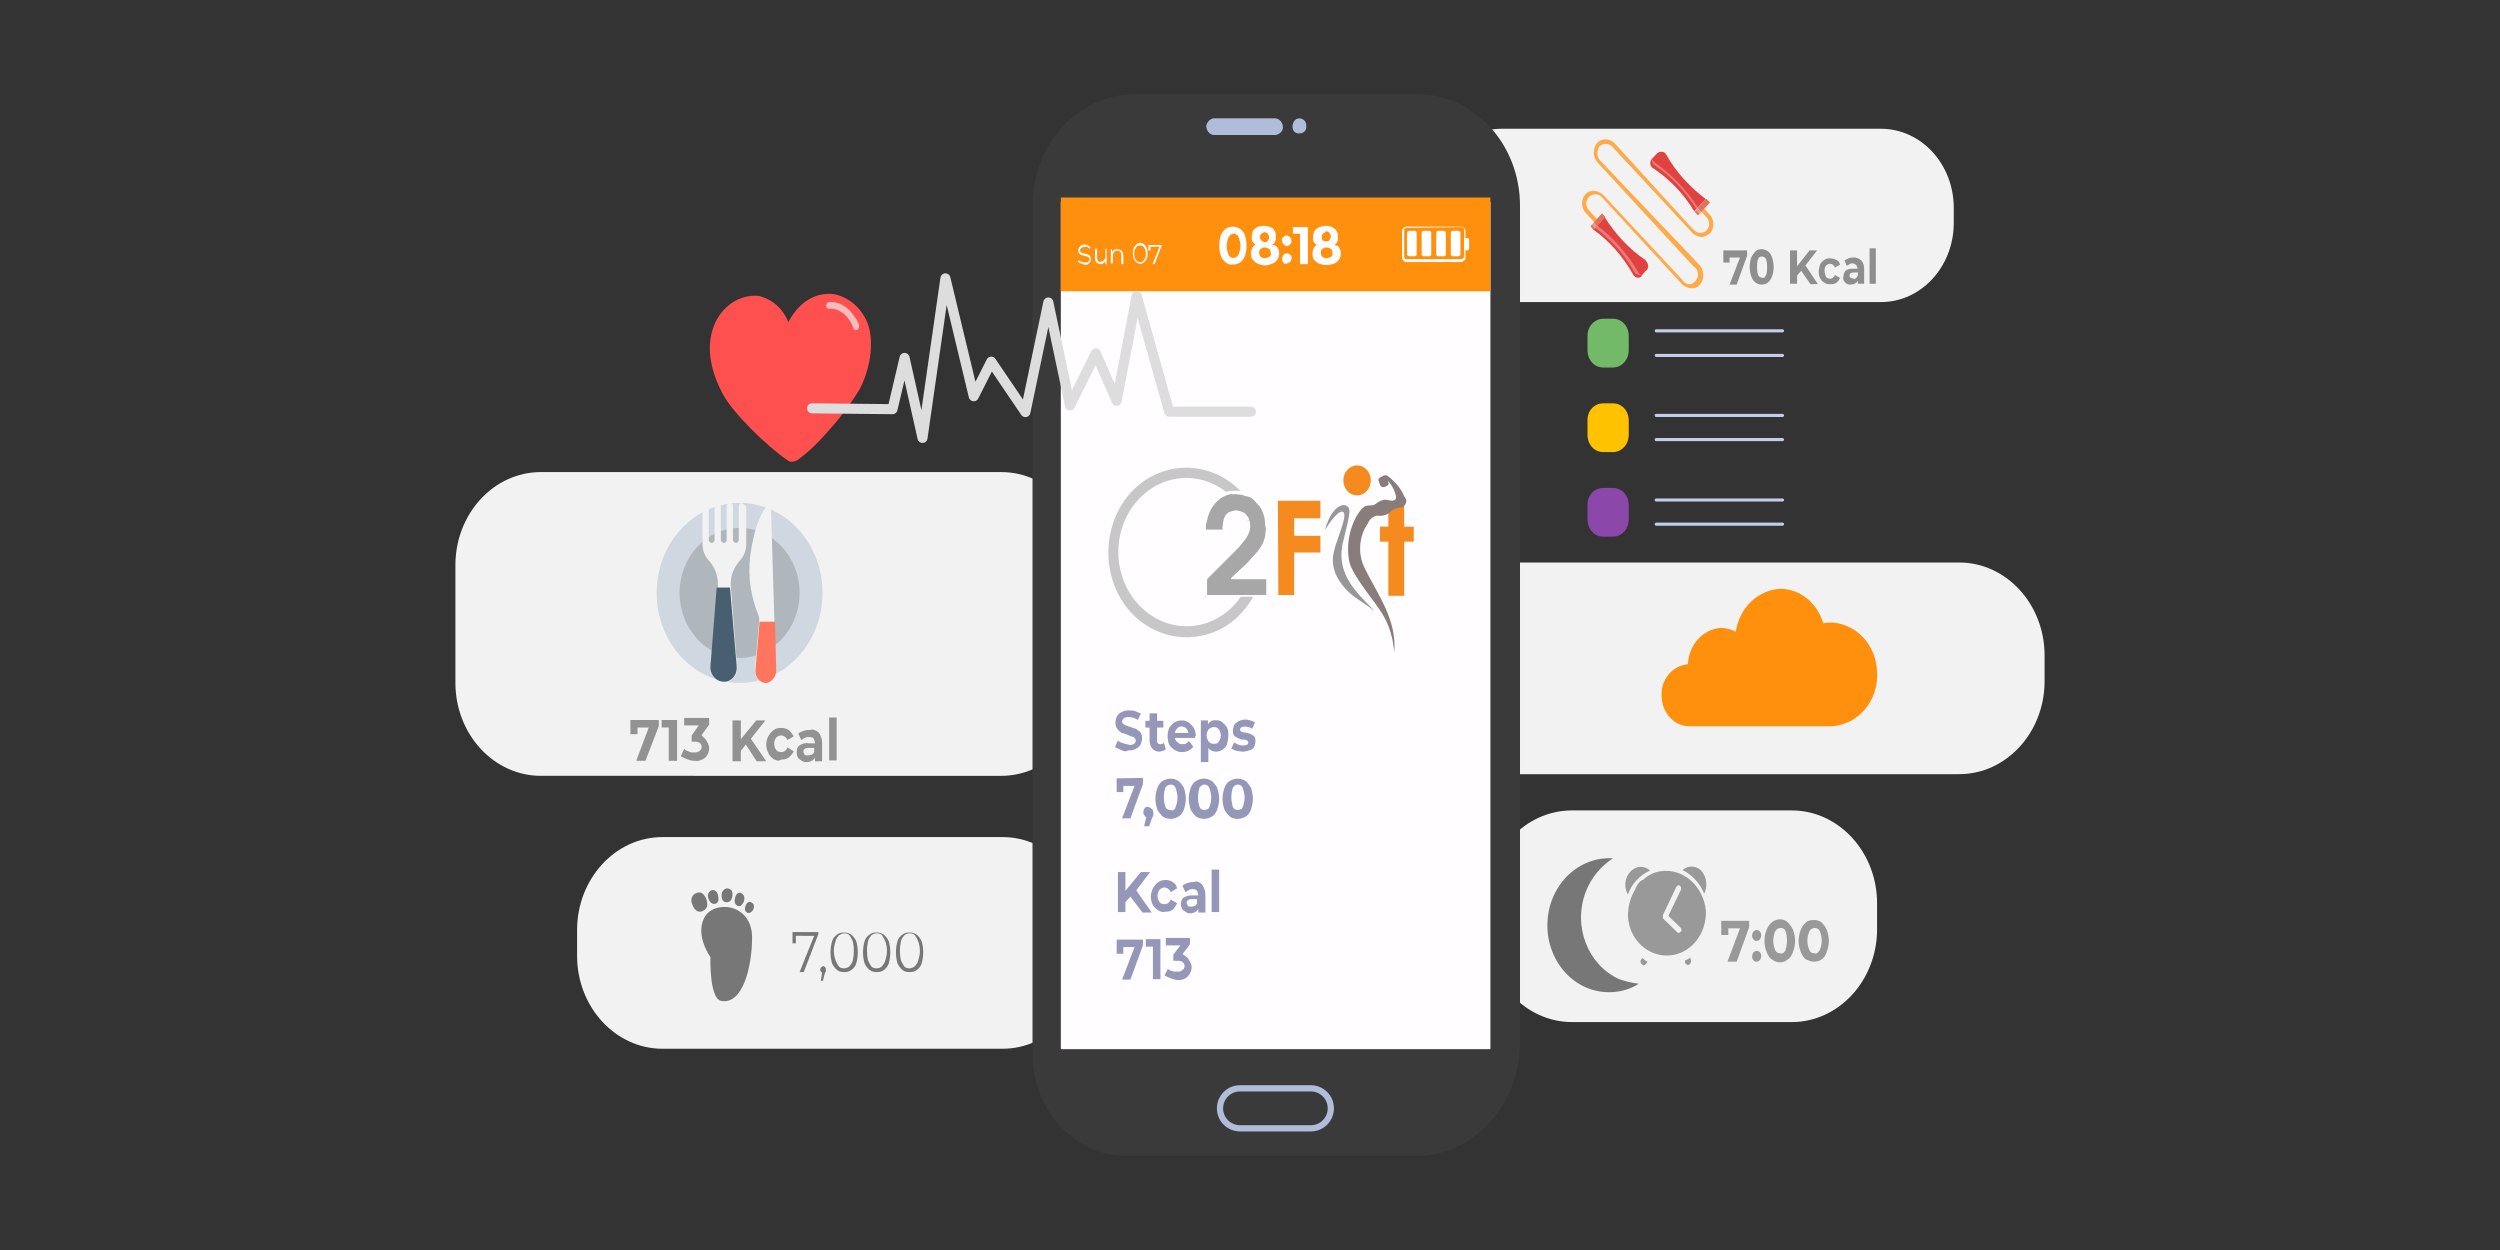 <?xml version="1.0" encoding="utf-8"?>
<!-- Generator: Adobe Illustrator 23.1.0, SVG Export Plug-In . SVG Version: 6.00 Build 0)  -->
<svg version="1.1" id="Layer_1" xmlns="http://www.w3.org/2000/svg" xmlns:xlink="http://www.w3.org/1999/xlink" x="0px" y="0px"
	 viewBox="0 0 600 300" style="enable-background:new 0 0 600 300;" xml:space="preserve">
<rect x="0" y="0" width="600" height="300" fill="#333333" stroke="none"/>
<style type="text/css">
	.st0{fill:#F2F2F2;}
	.st1{opacity:0.961;}
	.st2{fill:#8E8E8E;}
	.st3{fill:#CDD6E0;}
	.st4{fill:#ACB3BA;}
	.st5{fill:#40596B;}
	.st6{fill:#FF7058;}
	.st7{fill:#FFAA48;}
	.st8{fill:#E04240;}
	.st9{opacity:0.3;fill:#FFFFFF;enable-background:new    ;}
	.st10{fill:#E0715B;}
	.st11{fill:#FF900D;}
	.st12{fill:#999999;}
	.st13{fill:#777777;}
	.st14{fill:#3A3A3A;}
	.st15{fill:#FFFDFF;}
	.st16{fill:#AFBCDA;}
	.st17{fill:#FFFFFF;}
	.st18{opacity:0.77;}
	.st19{fill:#7678A3;}
	.st20{fill:#72BA68;}
	.st21{fill:#FFC200;}
	.st22{fill:#8B47AA;}
	.st23{fill:none;stroke:#C2CEE9;stroke-width:0.75;stroke-linecap:round;stroke-linejoin:round;}
	.st24{fill:#FF5050;}
	.st25{opacity:0.65;}
	.st26{fill:#F6F6F6;}
	.st27{fill:none;stroke:#DDDDDD;stroke-width:2.413;stroke-linecap:round;stroke-linejoin:round;}
	.st28{fill:#F58A1F;}
	.st29{fill-rule:evenodd;clip-rule:evenodd;fill:#887D7A;}
	.st30{fill-rule:evenodd;clip-rule:evenodd;fill:#989797;}
	.st31{fill:#C7C7C7;}
	.st32{fill:#A7A7A7;}
	.st33{fill:none;stroke:#AFBCDA;stroke-width:1.499;stroke-miterlimit:10;}
</style>
<title>02fitslider1</title>
<g id="calorie">
	<g>
		<path class="st0" d="M129.8,113.3h110.5c11.3,0,20.5,10,20.5,22.3v28.3c0,12.3-9.2,22.3-20.5,22.3H129.8
			c-11.3,0-20.5-10-20.5-22.3v-28.3C109.3,123.4,118.4,113.3,129.8,113.3z"/>
		<g class="st1">
			<g>
				<path class="st2" d="M158.1,172.8v1.5l-3.2,8.3h-2.2l3-8H153v1.6h-1.7v-3.4L158.1,172.8L158.1,172.8z"/>
				<path class="st2" d="M162.5,172.8v9.8h-2v-8h-1.7v-1.8H162.5z"/>
				<path class="st2" d="M169.5,177.7c0.3,0.5,0.7,1.1,0.7,1.8c0,1.1-0.5,2.2-1.5,2.7c-0.7,0.4-1.3,0.5-2,0.4
					c-0.7,0-1.2-0.2-1.8-0.4c-0.5-0.2-1-0.4-1.5-0.7l0.8-1.8c0.3,0.4,0.7,0.5,1.2,0.7c0.3,0.2,0.8,0.2,1.3,0.2c0.3,0,0.8,0,1.2-0.4
					c0.3-0.2,0.5-0.5,0.5-0.9c0-0.7-0.5-1.3-1.5-1.3H166v-1.5l1.7-2.4h-3.5v-1.8h6v1.6l-1.8,2.5
					C168.5,176.8,169.2,177.1,169.5,177.7z"/>
			</g>
			<g>
				<path class="st2" d="M179,178.7l-1.2,1.5v2.5h-2v-9.8h2v4.5l3.7-4.5h2.2l-3.5,4.4l3.7,5.4h-2.3L179,178.7z"/>
				<path class="st2" d="M185.7,182.2c-0.5-0.4-1-0.7-1.3-1.5c-0.3-0.5-0.5-1.3-0.5-2s0.2-1.5,0.5-2s0.7-1.1,1.3-1.5
					c0.5-0.4,1.2-0.5,1.8-0.5c0.7,0,1.2,0.2,1.8,0.5c0.5,0.4,0.8,0.9,1.2,1.5l-1.5,0.9c-0.2-0.5-0.8-1.1-1.5-1.1
					c-0.5,0-0.8,0.2-1.2,0.5c-0.3,0.4-0.5,0.9-0.5,1.5s0.2,1.1,0.5,1.5s0.8,0.5,1.2,0.5c0.7,0,1.2-0.4,1.5-1.1l1.5,0.9
					c-0.2,0.5-0.7,1.1-1.2,1.5s-1.2,0.5-1.8,0.5C186.9,182.7,186.4,182.6,185.7,182.2z"/>
				<path class="st2" d="M196.5,175.8c0.5,0.7,0.8,1.6,0.8,2.5v4.4h-1.7v-0.9c-0.3,0.7-1.2,1.1-2,1.1c-0.5,0-0.8,0-1.3-0.4
					c-0.3-0.2-0.7-0.5-0.8-0.7c-0.2-0.4-0.3-0.7-0.3-1.3c0-0.7,0.2-1.3,0.7-1.6c0.7-0.4,1.3-0.7,2.2-0.5h1.5c0-0.4-0.2-0.7-0.3-1.1
					c-0.3-0.4-0.7-0.4-1.2-0.4c-0.3,0-0.7,0-1,0.2s-0.7,0.4-0.8,0.5l-0.7-1.5c0.3-0.4,0.8-0.5,1.3-0.7s1-0.2,1.5-0.2
					C195,174.9,195.9,175.3,196.5,175.8z M194.9,181.1c0.2-0.2,0.5-0.4,0.5-0.7v-0.9H194c-0.8,0-1.2,0.4-1.2,0.9
					c0,0.2,0.2,0.5,0.3,0.7c0.2,0.2,0.5,0.2,0.8,0.2C194.4,181.3,194.5,181.1,194.9,181.1L194.9,181.1z"/>
				<path class="st2" d="M199,172.2h1.8v10.3H199V172.2z"/>
			</g>
			<ellipse class="st3" cx="177.5" cy="142.3" rx="19.9" ry="21.6"/>
			<ellipse class="st4" cx="177.5" cy="142.3" rx="14.4" ry="15.6"/>
			<path class="st0" d="M178,120.7c-0.3,0-0.7,0.4-0.7,0.7v8.2c0,0.4-0.3,0.7-0.7,0.7l0,0c-0.3,0-0.7-0.4-0.7-0.7l0,0v-8.2
				c0-0.4-0.3-0.7-0.7-0.7l0,0c-0.3,0-0.8,0.4-0.8,0.7l0,0v8.2c0,0.4-0.3,0.7-0.7,0.7l0,0l0,0c-0.3,0-0.7-0.4-0.7-0.7l0,0v-8.2
				c0-0.4-0.3-0.7-0.7-0.7l0,0c-0.3,0-0.8,0.4-0.8,0.7l0,0v8.2c0,0.4-0.3,0.7-0.7,0.7l0,0l0,0c-0.3,0-0.7-0.4-0.7-0.7l0,0v-8.2
				c0-0.4-0.3-0.7-0.7-0.7l0,0c-0.3,0-0.8,0.4-0.8,0.7l0,0v9.1c0,1.5,0.5,2.9,1.5,4c1.5,1.6,2.3,3.8,2.2,6.2l-1.7,19.4v0.5
				c0.2,1.8,1.7,3.3,3.5,3.1c0.2,0,0.2,0,0.3,0c1.7-0.4,2.7-2,2.5-3.8l-1.5-19.2c-0.2-2.4,0.7-4.5,2.2-6.2c1-1.1,1.5-2.5,1.5-4v-8.9
				C178.7,121.1,178.3,120.9,178,120.7z"/>
			<path class="st5" d="M175.2,141H172l-1.5,19v0.5c0.2,1.8,1.7,3.3,3.5,3.1c0.2,0,0.2,0,0.3,0c1.7-0.4,2.7-2,2.5-3.8L175.2,141z"/>
			<path class="st0" d="M185,120.7c0,0-3.5,1.5-5,13.1c-0.5,4.7,0.2,9.4,2,13.8c0.2,0.5,0.3,1.1,0.2,1.5l-1,11.6v0.7
				c0.2,1.6,1.5,2.7,2.8,2.5l0,0c1.3-0.4,2.2-1.6,2.2-3.1L185,120.7z"/>
			<path class="st6" d="M182.3,149.2L182.3,149.2l-1,11.8v0.4c0.2,1.6,1.5,2.7,2.8,2.5l0,0c1.3-0.4,2.2-1.6,2.2-3.1l-0.3-11.6
				L182.3,149.2L182.3,149.2L182.3,149.2z"/>
		</g>
	</g>
	<g>
		<path class="st0" d="M360.4,30.9h91c9.7,0,17.5,8.5,17.5,19v3.6c0,10.5-7.8,19-17.5,19h-91c-9.7,0-17.5-8.5-17.5-19V50
			C342.9,39.5,350.7,30.9,360.4,30.9z"/>
		<g>
			<g>
				<path class="st2" d="M419.3,60.1v1.3l-2.5,6.9h-1.7l2.5-6.5h-2.5V63h-1.5v-2.9H419.3z"/>
				<path class="st2" d="M421.3,67.8c-0.5-0.4-0.8-0.9-1-1.5c-0.5-1.5-0.5-3.1,0-4.5c0.2-0.5,0.7-1.1,1-1.5c0.5-0.4,1-0.5,1.5-0.5
					s1,0.2,1.5,0.5c0.5,0.4,0.8,0.9,1,1.5c0.5,1.5,0.5,3.1,0,4.5c-0.2,0.5-0.5,1.1-1,1.5s-1,0.5-1.5,0.5
					C422.2,68.3,421.7,68.1,421.3,67.8z M423.8,66.1c0.3-0.5,0.3-1.3,0.3-2c0-0.7,0-1.3-0.3-2c-0.3-0.5-1-0.7-1.5-0.4
					c-0.2,0.2-0.3,0.2-0.3,0.4c-0.3,0.5-0.3,1.3-0.3,2c0,0.7,0,1.3,0.3,2c0.3,0.5,1,0.7,1.5,0.5C423.5,66.5,423.7,66.3,423.8,66.1z"
					/>
				<path class="st2" d="M432.3,65l-1,1.1v2h-1.7v-8h1.7v3.8l3-3.8h1.8l-2.8,3.6l3,4.5h-1.8L432.3,65z"/>
				<path class="st2" d="M437.8,67.8c-0.5-0.2-0.8-0.7-1-1.1c-0.3-0.5-0.3-1.1-0.3-1.6s0.2-1.1,0.3-1.6c0.2-0.5,0.7-0.9,1-1.1
					c0.5-0.4,1-0.4,1.5-0.4s1,0.2,1.5,0.4s0.7,0.7,0.8,1.1l-1.2,0.7c-0.2-0.5-0.7-0.9-1.2-0.9c-0.3,0-0.7,0.2-1,0.5
					c-0.3,0.4-0.3,0.7-0.3,1.3c0,0.5,0.2,0.9,0.3,1.3c0.3,0.4,0.7,0.5,1,0.5c0.5,0,1-0.4,1.2-0.9l1.2,0.7c-0.2,0.5-0.5,0.9-0.8,1.1
					c-0.5,0.4-1,0.4-1.5,0.4C438.8,68.3,438.2,68.1,437.8,67.8z"/>
				<path class="st2" d="M446.7,62.5c0.5,0.5,0.7,1.3,0.7,2v3.6h-1.5v-0.7c-0.3,0.5-1,0.9-1.7,0.9c-0.3,0-0.7,0-1-0.2
					c-0.5-0.4-1-0.9-0.8-1.6c0-0.5,0.2-1.1,0.5-1.5c0.5-0.4,1-0.5,1.7-0.5h1.2c0-0.4-0.2-0.7-0.3-0.9c-0.3-0.2-0.7-0.4-0.8-0.4
					c-0.3,0-0.5,0-0.8,0.2c-0.2,0.2-0.5,0.2-0.7,0.4l-0.5-1.3c0.3-0.2,0.7-0.4,1-0.5c0.3-0.2,0.8-0.2,1.3-0.2
					C445.4,61.8,446,61.9,446.7,62.5z M445.4,66.8c0.2-0.2,0.3-0.4,0.5-0.7v-0.7h-1c-0.7,0-1,0.2-1,0.7c0,0.2,0,0.4,0.2,0.5
					c0.2,0.2,0.3,0.2,0.7,0.2C444.9,67,445,67,445.4,66.8z"/>
				<path class="st2" d="M448.7,59.6h1.5v8.5h-1.5V59.6z"/>
			</g>
			<g>
				<path class="st7" d="M406.1,69.2c-1,0-2-0.5-2.7-1.3l-18.7-20.3c-0.8-1.1-2.2-1.3-3.3-0.4c-0.3,0.4-0.7,0.9-0.7,1.6
					c0,0.5,0.2,1.1,0.5,1.5l2.2,2.4l-0.7,0.7l-2.2-2.4c-0.5-0.5-0.8-1.5-0.8-2.2c0-0.9,0.3-1.6,0.8-2.2c1.3-1.3,3.3-0.9,4.5,0.4
					l18.7,20.1c0.7,1.1,1.8,1.5,2.8,0.7c1-0.7,1.3-2,0.7-3.1c-0.2-0.4-0.3-0.5-0.7-0.7l-22.9-24.8c-1.3-1.3-1.5-3.4-0.3-4.9
					c1.3-1.3,3.3-1.1,4.5,0.4L406.3,55c0.5,0.5,1.2,0.9,1.7,0.9s1.2-0.2,1.5-0.5c0.3-0.4,0.7-0.9,0.7-1.6c0-0.5-0.2-1.1-0.5-1.5
					l-2.2-2.4l0.7-0.7l2.2,2.4c0.5,0.5,0.8,1.5,0.8,2.2c0,0.9-0.3,1.6-0.8,2.2c-0.7,0.5-1.3,0.9-2.2,0.9c-0.8-0.2-1.7-0.5-2.3-1.3
					l-18.7-20.1c-0.8-1.1-2.2-1.3-3.3-0.4c-0.8,1.1-0.7,2.7,0.3,3.6l23.5,24.7c1.3,1.3,1.5,3.4,0.3,4.9
					C407.6,68.8,407,69.2,406.1,69.2z"/>
				<g>
					<path class="st8" d="M406.6,50.7c-2.5-4.2-5.8-7.6-9.8-10.3c-0.7-0.4-1-1.3-0.5-2c0-0.2,0.2-0.4,0.3-0.4l1-1.1
						c0.5-0.5,1.3-0.7,2-0.2c0.2,0.2,0.2,0.4,0.3,0.4c2.3,4.2,5.7,7.8,9.5,10.7L406.6,50.7z"/>
					<path class="st9" d="M407.5,49.8c-2.7-4.2-6.2-7.8-10.2-10.7c-0.3-0.2-0.7-0.5-0.7-1.1c-0.2,0.7,0,1.5,0.7,1.8
						c3.8,2.5,7.2,6.2,9.8,10.3C407.1,50.2,407.3,50,407.5,49.8z"/>
					<polygon class="st10" points="406.7,50.8 409.5,47.7 410.4,48.6 407.5,51.7 					"/>
					<polygon class="st9" points="407,50.4 407.5,49.9 408.3,50.8 407.8,51.3 					"/>
				</g>
				<g>
					<path class="st8" d="M382.4,55.1c3.8,2.7,7,6.3,9.5,10.7c0.3,0.7,1.2,1.1,1.8,0.7c0.2,0,0.3-0.2,0.3-0.4c0.3-0.4,0.7-0.7,1-1.1
						c0.7-0.5,0.7-1.5,0.2-2.2c-0.2-0.2-0.2-0.2-0.3-0.4c-3.8-2.5-7.2-6.2-9.8-10.3L382.4,55.1z"/>
					<path class="st9" d="M383.3,54.1c3.8,2.9,7.2,6.7,9.8,11.1c0.2,0.4,0.5,0.7,0.8,0.7c-0.7,0.2-1.3,0-1.7-0.7
						c-2.3-4.2-5.7-7.8-9.5-10.7L383.3,54.1z"/>
					<polygon class="st10" points="381.7,54.3 384.5,51.2 385.3,52.1 382.5,55.2 					"/>
					<polygon class="st9" points="382,53.9 382.5,53.3 383.3,54.2 382.8,54.8 					"/>
				</g>
			</g>
		</g>
	</g>
	<g>
		<path class="st0" d="M359.7,135h110.5c11.3,0,20.5,10,20.5,22.3v6.2c0,12.3-9.2,22.3-20.5,22.3H359.7c-11.3,0-20.5-10-20.5-22.3
			v-6.2C339.1,145,348.4,135,359.7,135z"/>
		<path class="st11" d="M439.8,149.4c-0.7,0-1.5,0-2.2,0.2c-1.5-4.9-5.5-8.2-10.2-8.3c-5.3,0.2-10,4.5-10.8,10.3
			c-1-0.5-2.3-0.9-3.5-0.9c-4.3,0.2-7.8,4-8,8.7l0,0c-3.8,0.4-6.7,3.8-6.3,8c0.2,3.8,3,6.7,6.3,6.9h34.7c6.3-0.5,11.2-6.3,10.7-13.2
			C450.2,154.8,445.7,149.9,439.8,149.4L439.8,149.4z"/>
	</g>
	<g>
		<path class="st0" d="M377.3,194.5H430c11.3,0,20.5,10,20.5,22.3v6.2c0,12.3-9.2,22.3-20.5,22.3h-52.7c-11.3,0-20.5-10-20.5-22.3
			v-6.2C356.7,204.5,365.9,194.5,377.3,194.5z"/>
		<g>
			<g>
				<path class="st12" d="M399.8,209c-2,0-4,0.7-5.5,2.2h-0.2l-0.5,0.4l0,0c-0.3,0.4-0.7,0.7-0.8,1.1l0,0l-0.3,0.5v0.2
					c-1.2,1.8-1.8,4.2-1.8,6.5c0.3,5.6,4.8,9.8,10,9.4c5.2-0.4,9-5.3,8.7-10.9C408.8,213.2,404.8,209,399.8,209L399.8,209z
					 M403.5,223.5c-0.2,0.2-0.3,0.2-0.5,0.4c-0.2,0-0.3,0-0.5-0.2l-3.2-3.1c-0.2-0.2-0.2-0.2-0.2-0.4l0,0V220v-0.2l0,0v-0.2l3.2-6.7
					c0.2-0.4,0.5-0.5,0.8-0.4l0,0c0.3,0.2,0.5,0.7,0.3,1.1l-3,6.2l2.8,2.7C403.6,222.8,403.6,223.2,403.5,223.5L403.5,223.5z"/>
				<path class="st12" d="M396,208.9c-1.5-1.3-3.5-1.1-4.8,0.4s-1.5,3.6-0.5,5.4C391.6,212.1,393.5,210.1,396,208.9z"/>
				<path class="st12" d="M409,214.5c0.8-1.6,0.7-3.8-0.5-5.3s-3.3-1.6-4.7-0.4C406,209.9,408,211.9,409,214.5z"/>
				<path class="st12" d="M393.8,230.4c-0.2,0.4,0,0.9,0.3,1.1c0.2,0,0.2,0.2,0.3,0.2c0.3,0,0.5-0.2,0.7-0.4l0.3-0.5
					c-0.5-0.2-0.8-0.5-1.2-0.9L393.8,230.4z"/>
				<path class="st12" d="M404.5,231.2c0.2,0.2,0.3,0.4,0.7,0.4c0.2,0,0.2,0,0.3-0.2c0.3-0.2,0.5-0.7,0.3-1.1l-0.2-0.5
					c-0.3,0.4-0.8,0.5-1.2,0.7v0.7H404.5z"/>
			</g>
			<g>
				<path class="st12" d="M419.8,221v1.5l-3,8.3h-2.2l3-8h-2.8v1.6h-1.7V221H419.8z"/>
				<path class="st12" d="M420.8,225.4c-0.2-0.2-0.3-0.5-0.3-0.9s0.2-0.7,0.3-0.9c0.2-0.2,0.5-0.4,0.8-0.4s0.7,0.2,0.8,0.4
					c0.2,0.2,0.3,0.5,0.3,0.9s-0.2,0.7-0.3,0.9c-0.2,0.2-0.5,0.4-0.8,0.4C421.3,225.9,421,225.7,420.8,225.4z M420.8,230.4
					c-0.2-0.2-0.3-0.5-0.3-0.9s0.2-0.7,0.3-0.9c0.2-0.2,0.5-0.4,0.8-0.4s0.7,0.2,0.8,0.4c0.2,0.2,0.3,0.5,0.3,0.9s-0.2,0.7-0.3,0.9
					c-0.2,0.2-0.5,0.4-0.8,0.4C421.3,230.8,421,230.8,420.8,230.4z"/>
				<path class="st12" d="M425.3,230.3c-0.7-0.4-1-1.1-1.3-1.8c-0.7-1.8-0.7-3.6,0-5.4c0.3-0.7,0.7-1.3,1.3-1.8
					c1.2-0.9,2.7-0.9,3.7,0c0.5,0.5,1,1.1,1.3,1.8c0.7,1.8,0.7,3.6,0,5.4c-0.2,0.7-0.7,1.5-1.3,1.8
					C428,231.2,426.5,231.2,425.3,230.3z M428.5,228.1c0.5-1.5,0.5-3.3,0-4.7c-0.2-0.5-0.7-0.7-1.2-0.7s-1,0.4-1.2,0.7
					c-0.7,1.5-0.7,3.3,0,4.7c0.2,0.5,0.7,0.7,1.2,0.7C427.8,229,428.2,228.6,428.5,228.1L428.5,228.1z"/>
				<path class="st12" d="M433.5,230.3c-0.7-0.4-1-1.1-1.3-1.8c-0.7-1.8-0.7-3.6,0-5.4c0.3-0.7,0.7-1.3,1.3-1.8
					c0.5-0.4,1.2-0.5,1.8-0.5c0.7,0,1.3,0.2,1.8,0.5c0.5,0.5,1,1.1,1.3,1.8c0.7,1.8,0.7,3.6,0,5.4c-0.2,0.7-0.7,1.5-1.3,1.8
					c-0.5,0.4-1.2,0.5-1.8,0.5C434.8,230.8,434.2,230.6,433.5,230.3z M436.7,228.1c0.7-1.5,0.7-3.3,0-4.7c-0.2-0.5-0.7-0.7-1.2-0.7
					s-1,0.4-1.2,0.7c-0.7,1.5-0.7,3.3,0,4.7c0.2,0.5,0.7,0.7,1.2,0.7C436,229,436.3,228.6,436.7,228.1L436.7,228.1z"/>
			</g>
		</g>
	</g>
	<g>
		<path class="st0" d="M159,200.9h81.6c11.3,0,20.5,10,20.5,22.3v6.2c0,12.3-9.2,22.3-20.5,22.3H159c-11.3,0-20.5-10-20.5-22.3v-6.2
			C138.5,211,147.6,200.9,159,200.9z"/>
		<g>
			<g>
				<path class="st13" d="M196.4,223.5v0.7l-3.5,9.1h-1l3.5-8.7H191v1.8h-0.8v-2.7h6.2V223.5z"/>
				<path class="st13" d="M198,232.1c0.2,0.2,0.2,0.4,0.2,0.5s0,0.2,0,0.4s0,0.4-0.2,0.4l-0.5,2H197l0.3-2c-0.2,0-0.2-0.2-0.3-0.2
					c-0.2-0.4-0.2-0.7,0-0.9C197.2,231.9,197.7,231.7,198,232.1C197.9,232.1,197.9,232.1,198,232.1L198,232.1z"/>
				<path class="st13" d="M200.9,232.8c-0.5-0.4-1-1.1-1.2-1.6c-0.5-1.6-0.5-3.6,0-5.3c0.2-0.7,0.7-1.3,1.2-1.6
					c0.5-0.4,1-0.5,1.7-0.5s1.2,0.2,1.7,0.5c0.5,0.4,1,1.1,1.2,1.6c0.5,1.6,0.5,3.6,0,5.3c-0.2,0.7-0.7,1.3-1.2,1.6
					c-0.5,0.4-1,0.5-1.7,0.5S201.4,233.2,200.9,232.8z M203.9,231.9c0.3-0.4,0.7-0.9,0.8-1.5c0.3-1.5,0.3-2.9,0-4.4
					c-0.2-0.5-0.5-1.1-0.8-1.5s-0.8-0.5-1.3-0.5s-0.8,0.2-1.3,0.5c-0.3,0.4-0.7,0.9-0.8,1.5c-0.5,1.5-0.5,2.9,0,4.4
					c0.2,0.5,0.5,1.1,0.8,1.5s0.8,0.5,1.3,0.5S203.5,232.2,203.9,231.9z"/>
				<path class="st13" d="M208.7,232.8c-0.5-0.4-1-1.1-1.2-1.6c-0.5-1.6-0.5-3.6,0-5.3c0.2-0.7,0.7-1.3,1.2-1.6
					c0.5-0.4,1-0.5,1.7-0.5s1.2,0.2,1.7,0.5c0.5,0.4,1,1.1,1.2,1.6c0.5,1.6,0.5,3.6,0,5.3c-0.2,0.7-0.7,1.3-1.2,1.6
					c-0.5,0.4-1,0.5-1.7,0.5C209.9,233.3,209.2,233.2,208.7,232.8z M211.7,231.9c0.3-0.4,0.7-0.9,0.8-1.5c0.5-1.5,0.5-2.9,0-4.4
					c-0.2-0.5-0.5-1.1-0.8-1.5s-0.8-0.5-1.3-0.5s-1,0.2-1.3,0.5c-0.3,0.4-0.7,0.9-0.8,1.5c-0.3,1.5-0.3,2.9,0,4.4
					c0.2,0.5,0.5,1.1,0.8,1.5s0.8,0.5,1.3,0.5S211.4,232.2,211.7,231.9z"/>
				<path class="st13" d="M216.6,232.8c-0.5-0.4-1-1.1-1.2-1.6c-0.5-1.6-0.5-3.6,0-5.3c0.2-0.7,0.7-1.3,1.2-1.6
					c0.5-0.4,1-0.5,1.7-0.5s1.2,0.2,1.7,0.5c0.5,0.4,1,1.1,1.2,1.6c0.5,1.6,0.5,3.6,0,5.3c-0.2,0.7-0.7,1.3-1.2,1.6
					c-0.5,0.4-1,0.5-1.7,0.5S217.1,233.2,216.6,232.8z M219.6,231.9c0.3-0.4,0.7-0.9,0.8-1.5c0.5-1.5,0.5-2.9,0-4.4
					c-0.2-0.5-0.5-1.1-0.8-1.5s-0.8-0.5-1.3-0.5s-1,0.2-1.3,0.5c-0.3,0.4-0.7,0.9-0.8,1.5c-0.3,1.5-0.3,2.9,0,4.4
					c0.2,0.5,0.5,1.1,0.8,1.5s0.8,0.5,1.3,0.5C218.7,232.4,219.2,232.2,219.6,231.9L219.6,231.9z"/>
			</g>
			<g>
				<path class="st13" d="M170.5,229.7c0,0-3.7-5.1-1.5-9.4c2.2-4.4,11.5-3.6,11.5,4.7c0,6.9-2.2,16.3-7.5,15.2
					C170.2,239.5,170.5,229.7,170.5,229.7z"/>
				<path class="st13" d="M166.2,217.2c-1-2.2,1-3.4,2.2-2.9c1,0.7,1.5,2,1.3,3.3C169.3,218.6,167.3,219.9,166.2,217.2z"/>
				<path class="st13" d="M170,215.6c-0.5-1.6,1-2.4,1.7-1.8c0.7,0.5,0.8,1.6,0.7,2.4C172.2,217,170.7,217.6,170,215.6z"/>
				<path class="st13" d="M173.2,214.7c0-0.7,0.5-1.3,1.2-1.5c0.5,0,0.8,0.2,1.2,0.5c0.3,0.7,0.3,1.8-0.3,2.5
					C174.7,216.8,173,216.8,173.2,214.7z"/>
				<path class="st13" d="M176.5,215.2c0.2-0.7,0.8-1.1,1.3-0.9c0.3,0.2,0.7,0.4,0.8,0.9c0.2,0.9-0.2,1.6-0.8,2.2
					C177.2,217.7,175.8,217.2,176.5,215.2z"/>
				<path class="st13" d="M179,217.2c0.2-0.5,0.7-0.9,1.2-0.7c0.3,0.2,0.7,0.4,0.7,0.7c0.2,0.7-0.2,1.5-0.8,1.8
					C179.5,219.4,178.3,218.8,179,217.2z"/>
			</g>
		</g>
	</g>
	<g>
		<path class="st14" d="M339.9,277.4h-69.6c-12.3,0-22.5-10.9-22.5-24.5V49.4c0-14.9,11-26.8,24.7-26.8h67.6
			c13.7,0,24.7,12,24.7,26.8v201.1C364.6,265.4,353.6,277.4,339.9,277.4z"/>
		<rect x="254.6" y="48.5" class="st15" width="103.1" height="203.3"/>
		<rect x="254.6" y="47.4" class="st11" width="103.1" height="22.5"/>
		<g>
			<path class="st16" d="M310.2,30.4c0,1.1,0.8,1.8,1.8,1.6c1,0,1.7-0.9,1.5-2c0-0.9-0.8-1.6-1.7-1.6S310.2,29.3,310.2,30.4
				C310.2,30.2,310.2,30.4,310.2,30.4z"/>
			<path class="st16" d="M291.2,28.4h15c1,0.2,1.7,1.1,1.7,2.2c0,0.9-0.8,1.6-1.7,1.8h-15c-1-0.2-1.7-1.1-1.7-2.2
				C289.7,29.3,290.3,28.6,291.2,28.4z"/>
		</g>
		<g>
			<path class="st15" d="M294.2,63c-0.5-0.4-1-0.9-1.2-1.6c-0.5-1.6-0.5-3.4,0-4.9c0.3-0.7,0.7-1.3,1.2-1.6c0.5-0.4,1.2-0.5,1.7-0.5
				c0.7,0,1.2,0.2,1.7,0.5c0.5,0.4,1,0.9,1.2,1.6c0.5,1.6,0.5,3.4,0,4.9c-0.3,0.7-0.7,1.3-1.2,1.6c-0.5,0.4-1.2,0.5-1.7,0.5
				C295.3,63.6,294.7,63.4,294.2,63z M297.2,61.2c0.3-0.7,0.5-1.5,0.5-2.2s-0.2-1.5-0.5-2.2s-1.2-0.9-1.8-0.5
				c-0.2,0.2-0.3,0.4-0.5,0.5c-0.3,0.7-0.5,1.5-0.5,2.2s0.2,1.5,0.5,2.2s1.2,0.9,1.8,0.5C296.8,61.6,297,61.4,297.2,61.2z"/>
			<path class="st15" d="M306.7,59.6c0.2,0.4,0.3,0.7,0.3,1.3c0,0.5-0.2,1.1-0.5,1.5s-0.7,0.7-1.2,0.9s-1.2,0.4-1.7,0.4
				c-0.7,0-1.2-0.2-1.7-0.4s-0.8-0.5-1.2-0.9c-0.3-0.4-0.5-0.9-0.5-1.5c0-0.4,0.2-0.9,0.3-1.3c0.2-0.4,0.5-0.7,0.8-0.9
				c-0.3-0.2-0.5-0.5-0.7-0.7c-0.2-0.4-0.2-0.7-0.2-1.1c0-0.5,0.2-0.9,0.3-1.5c0.3-0.4,0.7-0.7,1-0.9c1-0.4,2.2-0.4,3.2,0
				c0.5,0.2,0.8,0.5,1,0.9c0.3,0.4,0.3,0.9,0.3,1.5c0,0.4,0,0.7-0.2,1.1s-0.3,0.5-0.7,0.7C306.2,58.9,306.5,59.2,306.7,59.6z
				 M304.7,61.6c0.3-0.2,0.3-0.5,0.3-0.9s-0.2-0.7-0.3-0.9c-0.3-0.2-0.7-0.4-1.2-0.4c-0.3,0-0.8,0.2-1,0.4c-0.3,0.2-0.3,0.5-0.3,0.9
				s0.2,0.7,0.3,0.9c0.3,0.2,0.7,0.4,1,0.4C304,61.9,304.3,61.8,304.7,61.6z M302.7,56.1c-0.2,0.2-0.3,0.5-0.3,0.9s0.2,0.5,0.3,0.7
				c0.3,0.2,0.5,0.4,0.8,0.4s0.7,0,0.8-0.4c0.2-0.2,0.3-0.5,0.3-0.7c0-0.4-0.2-0.5-0.3-0.9c-0.3-0.2-0.7-0.4-0.8-0.4
				C303.2,55.8,302.8,56,302.7,56.1z"/>
			<path class="st15" d="M308,58.5c-0.5-0.5-0.5-1.3,0-1.6c0.2-0.2,0.5-0.4,0.8-0.4s0.5,0.2,0.8,0.4c0.5,0.5,0.5,1.3,0,1.8
				c-0.2,0.2-0.5,0.4-0.8,0.4C308.5,58.9,308.2,58.9,308,58.5z M308,63c-0.2-0.2-0.3-0.5-0.3-0.9s0.2-0.7,0.3-0.9s0.5-0.4,0.8-0.4
				c0.7,0,1.2,0.5,1.2,1.1l0,0c0,0.4-0.2,0.7-0.3,0.9c-0.2,0.2-0.5,0.4-0.8,0.4C308.5,63.4,308.2,63.4,308,63z"/>
			<path class="st15" d="M313.9,54.5v8.9H312v-7.3h-1.7v-1.6C310.3,54.5,313.9,54.5,313.9,54.5z"/>
			<path class="st15" d="M321.5,59.6c0.2,0.4,0.3,0.7,0.3,1.3c0,0.5-0.2,1.1-0.5,1.5s-0.7,0.7-1.2,0.9c-1.2,0.4-2.3,0.4-3.5,0
				c-0.5-0.2-0.8-0.5-1.2-0.9c-0.5-0.7-0.5-1.8-0.2-2.7c0.2-0.4,0.5-0.7,0.8-0.9c-0.3-0.2-0.5-0.5-0.7-0.7c-0.2-0.4-0.2-0.7-0.2-1.1
				c0-0.5,0.2-0.9,0.3-1.5c0.3-0.4,0.7-0.7,1-0.9c0.5-0.2,1.2-0.4,1.7-0.4s1.2,0,1.7,0.4c0.5,0.2,0.8,0.5,1,0.9
				c0.3,0.4,0.3,0.9,0.3,1.5c0,0.4,0,0.7-0.2,1.1s-0.3,0.5-0.7,0.7C321,58.9,321.4,59.2,321.5,59.6z M319.5,61.6
				c0.3-0.2,0.3-0.5,0.3-0.9s-0.2-0.7-0.3-0.9c-0.3-0.2-0.7-0.4-1.2-0.4c-0.3,0-0.8,0.2-1,0.4c-0.3,0.2-0.3,0.5-0.3,0.9
				s0.2,0.7,0.3,0.9c0.3,0.2,0.7,0.4,1,0.4C318.9,61.9,319.2,61.8,319.5,61.6z M317.5,56.1c-0.2,0.2-0.3,0.5-0.3,0.9
				s0.2,0.5,0.3,0.7c0.2,0.2,0.5,0.2,0.8,0.2s0.7,0,0.8-0.4c0.2-0.2,0.3-0.5,0.3-0.7c0-0.4-0.2-0.5-0.3-0.9
				c-0.3-0.2-0.5-0.4-0.8-0.4C318,55.8,317.7,56,317.5,56.1z"/>
		</g>
		<g>
			<g>
				<path class="st17" d="M338.2,55.4h1.3c0.3,0,0.5,0.2,0.5,0.5V61c0,0.4-0.2,0.5-0.5,0.5h-1.3c-0.3,0-0.5-0.2-0.5-0.5v-5
					C337.7,55.6,337.9,55.4,338.2,55.4z"/>
				<path class="st17" d="M341.7,55.4h1.3c0.3,0,0.5,0.2,0.5,0.5V61c0,0.4-0.2,0.5-0.5,0.5h-1.3c-0.3,0-0.5-0.2-0.5-0.5v-5
					C341.2,55.6,341.4,55.4,341.7,55.4z"/>
				<path class="st17" d="M345.2,55.4h1.3c0.3,0,0.5,0.2,0.5,0.5V61c0,0.4-0.2,0.5-0.5,0.5h-1.3c-0.3,0-0.5-0.2-0.5-0.5v-5
					C344.7,55.6,344.9,55.4,345.2,55.4z"/>
				<path class="st17" d="M348.7,55.4h1.3c0.3,0,0.5,0.2,0.5,0.5V61c0,0.4-0.2,0.5-0.5,0.5h-1.3c-0.3,0-0.5-0.2-0.5-0.5v-5
					C348.2,55.6,348.4,55.4,348.7,55.4z"/>
			</g>
			<path class="st17" d="M350.7,62.9h-13.2c-0.5,0-1-0.5-1-1.1l0,0v-6.3c0-0.5,0.5-1.1,1-1.1l0,0h13.2c0.5,0,1,0.5,1,1.1l0,0v6.2
				C351.9,62.1,351.4,62.7,350.7,62.9C350.9,62.9,350.7,62.9,350.7,62.9z M337.5,54.7c-0.3,0-0.5,0.4-0.5,0.5l0,0v6.3
				c0,0.4,0.2,0.7,0.5,0.7l0,0h13.2c0.3,0,0.7-0.4,0.7-0.7v-6.3c0-0.4-0.3-0.7-0.7-0.7l0,0L337.5,54.7z"/>
			<path class="st17" d="M352.1,57.1L352.1,57.1c0.3,0,0.5,0.2,0.5,0.5v2c0,0.2-0.2,0.5-0.5,0.5h-0.2c-0.2,0-0.5-0.2-0.5-0.5v-2
				C351.6,57.4,351.7,57.1,352.1,57.1z"/>
		</g>
		<g>
			<path class="st15" d="M259.4,63.2c-0.2,0-0.5-0.2-0.7-0.4l0.2-0.4c0.2,0.2,0.3,0.4,0.7,0.4c0.2,0.2,0.5,0.2,0.8,0.2
				s0.7,0,0.8-0.2s0.3-0.4,0.3-0.5c0-0.2,0-0.4-0.2-0.5s-0.2-0.2-0.3-0.2l-0.7-0.2c-0.3,0-0.5-0.2-0.8-0.2c-0.2,0-0.3-0.2-0.5-0.4
				s-0.2-0.4-0.2-0.7c0-0.2,0-0.4,0.2-0.7c0.2-0.2,0.3-0.4,0.5-0.5c0.3-0.2,0.5-0.2,0.8-0.2c0.2,0,0.5,0,0.7,0.2
				c0.2,0,0.3,0.2,0.7,0.4l-0.2,0.4c-0.2-0.2-0.3-0.2-0.5-0.4c-0.2,0-0.3-0.2-0.7,0c-0.3,0-0.5,0-0.8,0.2c-0.2,0.2-0.3,0.4-0.3,0.5
				s0,0.4,0.2,0.5c0.2,0.2,0.2,0.2,0.3,0.2l0.7,0.2c0.2,0,0.5,0.2,0.7,0.2s0.3,0.2,0.5,0.4s0.2,0.4,0.2,0.7c0,0.2,0,0.5-0.2,0.7
				s-0.3,0.4-0.5,0.5c-0.3,0.2-0.5,0.2-0.8,0.2C260.1,63.4,259.8,63.4,259.4,63.2z"/>
			<path class="st15" d="M265.6,59.8v3.6h-0.3v-0.7c-0.2,0.2-0.3,0.4-0.5,0.5c-0.2,0.2-0.5,0.2-0.7,0.2c-0.3,0-0.7-0.2-1-0.4
				c-0.2-0.4-0.3-0.7-0.3-1.1v-2.2h0.5v2c0,0.4,0,0.5,0.2,0.9c0.2,0.2,0.5,0.4,0.7,0.2c0.3,0,0.5-0.2,0.8-0.4
				c0.2-0.2,0.3-0.5,0.3-0.9v-1.8h0.3V59.8z"/>
			<path class="st15" d="M269.3,60.3c0.2,0.4,0.3,0.7,0.3,1.1v2h-0.5v-2c0-0.4,0-0.5-0.2-0.9c-0.2-0.2-0.5-0.4-0.7-0.4
				c-0.3,0-0.7,0.2-0.8,0.4c-0.2,0.2-0.3,0.5-0.3,0.9v1.8h-0.5v-3.4h0.3v0.7c0.2-0.2,0.3-0.4,0.5-0.5c0.2-0.2,0.5-0.2,0.7-0.2
				C268.6,59.8,269,60,269.3,60.3z"/>
			<path class="st15" d="M272.8,63c-0.3-0.2-0.5-0.5-0.7-0.9s-0.2-0.9-0.2-1.3s0-0.9,0.2-1.3c0.2-0.4,0.3-0.5,0.7-0.9
				c0.5-0.4,1.2-0.4,1.7,0c0.3,0.2,0.5,0.5,0.7,0.9s0.2,0.9,0.2,1.3s0,0.9-0.2,1.3c-0.2,0.4-0.3,0.5-0.7,0.9
				C274,63.4,273.3,63.4,272.8,63z M274.3,62.7c0.2-0.2,0.3-0.4,0.5-0.7c0.2-0.4,0.2-0.7,0.2-1.1s0-0.7-0.2-1.1
				c-0.2-0.2-0.2-0.5-0.5-0.7c-0.2-0.2-0.3-0.2-0.7-0.2c-0.2,0-0.5,0-0.7,0.2s-0.3,0.4-0.5,0.7c-0.2,0.4-0.2,0.7-0.2,1.1
				s0,0.7,0.2,1.1c0.2,0.2,0.2,0.5,0.5,0.7c0.2,0.2,0.3,0.2,0.7,0.2C274,63,274.1,62.9,274.3,62.7L274.3,62.7z"/>
			<path class="st15" d="M278.8,58.7V59l-1.7,4.4h-0.5l1.7-4.2h-2.2v0.9h-0.5v-1.3h3.2V58.7z"/>
		</g>
		<g class="st18">
			<g>
				<path class="st19" d="M269.1,180c-0.5-0.2-1-0.4-1.5-0.7l0.7-1.6c0.3,0.4,0.8,0.5,1.3,0.7s1,0.2,1.5,0.4c0.3,0,0.8,0,1.2-0.4
					c0.2-0.2,0.3-0.4,0.3-0.7c0-0.2-0.2-0.4-0.2-0.5c-0.2-0.2-0.3-0.4-0.7-0.4c-0.2,0-0.5-0.2-1-0.4s-1-0.4-1.5-0.5
					c-0.3-0.2-0.7-0.5-1-0.9s-0.5-0.9-0.5-1.5s0.2-1.1,0.3-1.5c0.3-0.5,0.7-0.9,1.2-1.1c0.7-0.4,1.3-0.4,1.8-0.4s1,0,1.5,0.2
					s0.8,0.4,1.3,0.5l-0.7,1.6c-0.7-0.5-1.5-0.7-2.3-0.7c-0.3,0-0.8,0-1.2,0.4c-0.2,0.2-0.3,0.5-0.3,0.7c0,0.4,0.2,0.5,0.5,0.7
					c0.5,0.2,0.8,0.4,1.3,0.5c0.5,0.2,1,0.4,1.5,0.5c0.3,0.2,0.7,0.5,1,0.7c0.3,0.4,0.5,0.9,0.5,1.5s-0.2,1.1-0.3,1.5
					c-0.3,0.5-0.7,0.9-1.2,1.1c-0.7,0.4-1.3,0.4-1.8,0.4C270.3,180.4,269.8,180.4,269.1,180z"/>
				<path class="st19" d="M279.8,179.8c-0.2,0.2-0.5,0.4-0.7,0.4c-0.3,0-0.5,0.2-0.8,0.2c-0.7,0-1.2-0.2-1.7-0.7s-0.7-1.3-0.7-2
					v-3.1h-1V173h1v-1.8h1.8v1.8h1.5v1.6h-1.5v3.1c0,0.2,0,0.5,0.2,0.7s0.3,0.2,0.7,0.2c0.3,0,0.5,0,0.7-0.4L279.8,179.8z"/>
				<path class="st19" d="M286.8,177.1H282c0,0.4,0.3,0.9,0.7,1.1c0.3,0.4,0.8,0.4,1.2,0.4c0.3,0,0.7,0,0.8-0.2
					c0.3-0.2,0.5-0.4,0.7-0.5l1,1.3c-0.7,0.9-1.7,1.3-2.7,1.3c-0.7,0-1.3-0.2-1.8-0.5c-0.5-0.4-1-0.7-1.3-1.3c-0.5-1.3-0.5-2.7,0-4
					c0.7-1.1,1.7-1.8,3-1.8c0.7,0,1.2,0.2,1.7,0.5c0.5,0.4,0.8,0.7,1.2,1.3c0.3,0.5,0.5,1.3,0.5,2
					C286.8,176.6,286.8,176.8,286.8,177.1z M282.5,174.8c-0.3,0.4-0.5,0.7-0.5,1.1h3.2c0-0.4-0.2-0.7-0.5-1.1
					C284,174.2,283.1,174.2,282.5,174.8z"/>
				<path class="st19" d="M293.3,173.3c0.5,0.4,0.8,0.7,1.2,1.3c0.3,0.5,0.3,1.3,0.3,2s-0.2,1.5-0.3,2c-0.5,1.1-1.5,1.8-2.7,1.8
					c-0.7,0-1.5-0.4-1.8-0.9v3.4h-1.8v-10h1.7v0.9c0.5-0.7,1.2-1.1,2-0.9C292.3,172.8,292.8,172.9,293.3,173.3z M292.5,178
					c0.3-0.4,0.5-0.9,0.5-1.5c0-0.5-0.2-1.1-0.5-1.5s-0.7-0.5-1.2-0.5s-0.8,0.2-1.2,0.5c-0.3,0.4-0.5,0.9-0.5,1.5
					c0,0.5,0.2,1.1,0.5,1.5s0.7,0.5,1.2,0.5C291.8,178.6,292.3,178.4,292.5,178L292.5,178z"/>
				<path class="st19" d="M296.7,180.2c-0.5-0.2-0.8-0.4-1.2-0.5l0.7-1.5c0.3,0.2,0.7,0.4,1,0.5c0.3,0.2,0.8,0.2,1.2,0.2
					c0.8,0,1.2-0.2,1.2-0.7c0-0.2-0.2-0.4-0.3-0.5c-0.3-0.2-0.7-0.2-1-0.2c-0.5,0-0.8-0.2-1.3-0.4c-0.3-0.2-0.7-0.4-0.8-0.5
					c-0.3-0.4-0.3-0.9-0.3-1.3c0-0.4,0.2-0.9,0.3-1.3c0.3-0.4,0.7-0.7,1-0.9c0.5-0.2,1-0.4,1.5-0.4s0.8,0,1.3,0.2
					c0.3,0,0.8,0.2,1.2,0.5l-0.7,1.5c-0.5-0.4-1.2-0.5-1.8-0.5c-0.3,0-0.7,0-0.8,0.2c-0.2,0-0.3,0.4-0.3,0.5c0,0.2,0.2,0.4,0.3,0.5
					c0.3,0.2,0.7,0.2,1,0.2c0.5,0.2,1,0.2,1.3,0.4s0.7,0.4,0.8,0.5c0.3,0.4,0.3,0.7,0.3,1.3c0,0.4-0.2,0.9-0.3,1.3
					c-0.3,0.4-0.7,0.7-1,0.7c-0.5,0.2-1.2,0.4-1.7,0.4C297.7,180.4,297.2,180.2,296.7,180.2z"/>
			</g>
			<g>
				<path class="st19" d="M274.3,186.7v1.5l-3,8.2h-2l3-7.8h-2.7v1.5H268v-3.3L274.3,186.7L274.3,186.7z"/>
				<path class="st19" d="M276.5,194.2c0.2,0.2,0.3,0.5,0.3,0.9c0,0.2,0,0.4,0,0.5c0,0.2-0.2,0.5-0.3,0.7l-0.7,2h-1.2l0.5-2.2
					c-0.2,0-0.3-0.2-0.5-0.5c-0.2-0.2-0.2-0.5-0.2-0.7c0-0.4,0.2-0.7,0.3-0.9s0.5-0.4,0.8-0.4C276,193.8,276.3,194,276.5,194.2z"/>
				<path class="st19" d="M279.1,196c-0.5-0.4-1-1.1-1.3-1.6c-0.3-0.9-0.5-1.8-0.5-2.7s0.2-1.8,0.5-2.7c0.3-0.7,0.7-1.3,1.3-1.6
					c1.2-0.7,2.5-0.7,3.7,0c0.5,0.4,1,1.1,1.3,1.6c0.3,0.9,0.5,1.8,0.5,2.7s-0.2,1.8-0.5,2.7c-0.3,0.7-0.7,1.3-1.3,1.6
					C281.6,196.7,280.3,196.7,279.1,196z M282.1,193.8c0.3-0.7,0.5-1.5,0.5-2.4c0-0.7-0.2-1.6-0.5-2.4c-0.2-0.5-0.7-0.7-1.2-0.7
					s-1,0.4-1.2,0.7c-0.5,1.5-0.5,3.1,0,4.7c0.2,0.5,0.7,0.7,1.2,0.7C281.5,194.7,282,194.3,282.1,193.8L282.1,193.8z"/>
				<path class="st19" d="M287.1,196c-0.5-0.4-1-1.1-1.3-1.6c-0.3-0.9-0.5-1.8-0.5-2.7s0.2-1.8,0.5-2.7c0.3-0.7,0.7-1.3,1.3-1.6
					c1.2-0.7,2.5-0.7,3.7,0c0.5,0.4,1,1.1,1.3,1.6c0.3,0.9,0.5,1.8,0.5,2.7s-0.2,1.8-0.5,2.7c-0.3,0.7-0.7,1.3-1.3,1.6
					C289.7,196.7,288.3,196.7,287.1,196z M290.2,193.8c0.3-0.7,0.5-1.5,0.5-2.4c0-0.7-0.2-1.6-0.5-2.4c-0.3-0.7-1.2-0.9-1.8-0.5
					c-0.2,0.2-0.5,0.4-0.5,0.5c-0.5,1.5-0.5,3.1,0,4.7c0.3,0.7,1.2,0.9,1.8,0.5C289.8,194.3,290,194.2,290.2,193.8z"/>
				<path class="st19" d="M295.2,196c-0.5-0.4-1-1.1-1.3-1.6c-0.3-0.9-0.5-1.8-0.5-2.7s0.2-1.8,0.5-2.7c0.3-0.7,0.7-1.3,1.3-1.6
					c1.2-0.7,2.5-0.7,3.7,0c0.5,0.4,1,1.1,1.3,1.6c0.3,0.9,0.5,1.8,0.5,2.7s-0.2,1.8-0.5,2.7c-0.3,0.7-0.7,1.3-1.3,1.6
					C297.7,196.7,296.2,196.7,295.2,196z M298.2,193.8c0.3-0.7,0.5-1.5,0.5-2.4c0-0.7-0.2-1.6-0.5-2.4c-0.3-0.7-1.2-0.9-1.8-0.5
					c-0.2,0.2-0.5,0.4-0.5,0.5c-0.5,1.5-0.5,3.1,0,4.7c0.3,0.7,1.2,0.9,1.8,0.5C297.8,194.3,298,194.2,298.2,193.8z"/>
			</g>
		</g>
		<g class="st18">
			<g>
				<path class="st19" d="M271.3,215.2l-1.2,1.3v2.4h-1.8v-9.6h1.8v4.5l3.7-4.5h2.2l-3.3,4.4l3.7,5.3h-2.2L271.3,215.2z"/>
				<path class="st19" d="M278,218.5c-0.5-0.4-1-0.7-1.3-1.3c-0.3-0.5-0.5-1.3-0.5-2s0.2-1.3,0.5-2c0.3-0.5,0.7-1.1,1.3-1.5
					c0.5-0.4,1.2-0.5,1.8-0.5c0.7,0,1.2,0.2,1.7,0.5c0.5,0.4,0.8,0.7,1,1.5l-1.5,0.9c-0.2-0.5-0.8-1.1-1.5-1.1
					c-0.5,0-0.8,0.2-1.2,0.5c-0.3,0.4-0.5,0.9-0.5,1.5s0.2,1.1,0.5,1.5s0.7,0.5,1.2,0.5c0.7,0,1.2-0.4,1.5-1.1l1.5,0.9
					c-0.2,0.5-0.7,1.1-1,1.5c-0.5,0.4-1,0.5-1.7,0.5C279.1,219,278.5,218.8,278,218.5z"/>
				<path class="st19" d="M288.5,212.3c0.5,0.7,0.8,1.6,0.8,2.5v4.2h-1.7v-0.9c-0.3,0.7-1.2,1.1-1.8,1.1c-0.5,0-0.8,0-1.3-0.4
					c-0.3-0.2-0.7-0.4-0.8-0.7c-0.2-0.4-0.3-0.7-0.3-1.1c0-0.5,0.2-1.3,0.7-1.6c0.7-0.4,1.3-0.5,2-0.5h1.5c0-0.4-0.2-0.7-0.3-1.1
					c-0.3-0.4-0.7-0.4-1-0.4s-0.7,0-1,0.2s-0.5,0.4-0.8,0.5l-0.7-1.5c0.3-0.4,0.8-0.5,1.3-0.7s1-0.2,1.5-0.2
					C287,211.4,287.8,211.6,288.5,212.3z M286.8,217.4c0.3-0.2,0.5-0.4,0.5-0.7v-0.9H286c-0.8,0-1.2,0.4-1.2,0.9
					c0,0.2,0.2,0.5,0.3,0.7c0.2,0.2,0.5,0.2,0.8,0.2C286.3,217.6,286.6,217.4,286.8,217.4z"/>
				<path class="st19" d="M290.8,208.7h1.8v10.2h-1.8V208.7z"/>
			</g>
			<g>
				<path class="st19" d="M274.3,225.4v1.5l-3,8.2h-2l3-7.8h-2.7v1.6H268v-3.4h6.3V225.4z"/>
				<path class="st19" d="M278.5,225.4v9.6h-1.8v-7.8H275v-1.8H278.5z"/>
				<path class="st19" d="M285.3,230.3c0.3,0.5,0.7,1.1,0.7,1.8c0,1.1-0.7,2.2-1.5,2.7c-0.7,0.4-1.2,0.4-1.8,0.4
					c-0.5,0-1.2-0.2-1.7-0.4s-1-0.4-1.5-0.7l0.8-1.6c0.3,0.4,0.7,0.5,1,0.5c0.3,0.2,0.8,0.2,1.3,0.2c0.3,0,0.8,0,1.2-0.4
					c0.3-0.2,0.5-0.5,0.5-0.9c0-0.7-0.5-1.3-1.5-1.3h-1.2v-1.5l1.7-2.2h-3.5v-1.8h5.8v1.5l-1.8,2.4
					C284.3,229.3,285,229.7,285.3,230.3z"/>
			</g>
		</g>
	</g>
	<g>
		<path class="st20" d="M384.8,76.5h2.3c2.2,0,3.8,1.8,3.8,4.2V84c0,2.4-1.7,4.2-3.8,4.2h-2.3c-2.2,0-3.8-1.8-3.8-4.2v-3.3
			C380.9,78.5,382.6,76.5,384.8,76.5z"/>
		<path class="st21" d="M384.8,96.8h2.3c2.2,0,3.8,1.8,3.8,4.2v3.3c0,2.4-1.7,4.2-3.8,4.2h-2.3c-2.2,0-3.8-1.8-3.8-4.2V101
			C380.9,98.6,382.6,96.8,384.8,96.8z"/>
		<path class="st22" d="M384.8,117.1h2.3c2.2,0,3.8,1.8,3.8,4.2v3.3c0,2.4-1.7,4.2-3.8,4.2h-2.3c-2.2,0-3.8-1.8-3.8-4.2v-3.3
			C380.9,118.9,382.6,117.1,384.8,117.1z"/>
		<g>
			<line class="st23" x1="397.5" y1="79.4" x2="427.8" y2="79.4"/>
			<line class="st23" x1="397.5" y1="85.3" x2="427.8" y2="85.3"/>
		</g>
		<g>
			<line class="st23" x1="397.5" y1="99.7" x2="427.8" y2="99.7"/>
			<line class="st23" x1="397.5" y1="105.5" x2="427.8" y2="105.5"/>
		</g>
		<g>
			<line class="st23" x1="397.5" y1="120" x2="427.8" y2="120"/>
			<line class="st23" x1="397.5" y1="125.8" x2="427.8" y2="125.8"/>
		</g>
	</g>
	<g>
		<g>
			<path class="st24" d="M191.4,110.4c2.5-1.8,4.8-4,6.8-6.3c3-3.3,5.7-6.7,8-10.5c2.5-4.5,3.8-11.4,2-16.1c-1.5-3.6-4.5-6.2-8-6.9
				c-3.3-0.4-7.8,0.7-11,6.7c-1.3-3.3-4-5.6-7.2-6.3c-5-0.4-9.5,3.1-11,8.2c-1.7,5.4,0.3,11.4,2.5,15.4c2.3,4.4,10.5,12.5,15.7,16
				C189.7,110.9,190.5,110.9,191.4,110.4z"/>
			<g class="st25">
				<path class="st26" d="M205.5,79.2h0.2c0.3-0.2,0.5-0.7,0.5-1.1c-0.3-1.1-1-2-1.7-2.9c-1.3-1.8-3.5-2.9-5.5-2.7
					c-0.3,0-0.7,0.4-0.7,0.9c0,0.4,0.3,0.7,0.7,0.7c4.2-0.2,5.8,4.5,5.8,4.7C204.9,79,205.2,79.4,205.5,79.2z"/>
			</g>
		</g>
		<polyline class="st27" points="194.9,98 214.2,98.2 217.1,85.9 221.4,105.1 226.9,66.8 233.7,95.1 237.9,86.8 246.1,98.9 
			251.6,72.6 256.8,97.3 263,84.8 268,96.2 272.8,71 280.6,98.8 300.2,98.8 		"/>
	</g>
	<g id="logo">
		<path class="st13" d="M388.6,235c-7.5-3.4-11.2-12.7-8-21c1.3-3.4,3.7-6.2,6.5-8c-8.2-0.5-15.2,6.2-15.7,15.1
			c-0.5,8.9,5.7,16.5,13.9,17c2.8,0.2,5.7-0.5,8-2C391.6,235.9,390.1,235.5,388.6,235z"/>
	</g>
	<g>
		<g id="O2_Ftt_Layer_5_Clipping_Path">
			<path class="st28" d="M306.8,142.8h3.8v-10.2h6.3v-4h-6.3v-4.2h6.3v-4.2h-10.2L306.8,142.8z M337,120.2h-3.8v6.2h-2v3.6h2v13h3.8
				v-13h2.3v-3.6H337V120.2z"/>
		</g>
		<g id="Shape_2">
			<path class="st29" d="M337,119.1c-0.8-2-2.3-3.6-4-4.9c-0.7-0.4-1.3,0.2-1.8,0.4c-0.3,0.2-0.5,0.5-0.3,0.9c0,0,0.2,0.4,0.3,0.9
				c0.5,0.9,1.2,0.4,1.7,0.2c0.3-0.2,0.5-0.5,0.3-0.9c0-0.2,0-0.4,0.2,0c0.7,0.9,1.2,1.8,1.5,2.9c0.5,1.3-0.2,1.8-1.5,1.5
				c-1-0.4-2,0-2.8,0.5c-0.5,0.5-1,0.7-1.7,0.7c-1.3,0-1.8,0.2-3.3,2.5c-1.8,3.3-2.5,7.1-1.8,10.9c1,4,6.3,9.6,8.3,13.2
				c1.5,2.7,2.3,5.6,2.5,8.7c0.8-7.8-4.2-14.3-7-20.1c-1.8-3.4-1.5-7.8,0.7-10.9c0.5-1.3,1.7-2,2.8-1.8c1.2,0,2.2-0.4,3-1.3
				c0.7-0.4,1.5-0.7,2.2-0.7c0.8-0.2,1.3-1.1,1.2-1.8C337.2,119.4,337.2,119.3,337,119.1z"/>
		</g>
		<g id="Shape_3">
			<path class="st30" d="M322.5,129.4c1.5-6.2,1.8-7.3,0.7-8s-3.8,0.5-5.2,5.8c0,0,2.8-4.7,4.2-4.4c1.3,0.4-0.5,4.5-1.5,7.6
				c-1,3.1-1.8,6.3,2.2,10.9c2.2,2.4,4.7,3.4,7,5.4C327.2,143.4,319.9,138.5,322.5,129.4z"/>
		</g>
		<g id="Ellipse_2">
			<ellipse class="st28" cx="325.7" cy="115.3" rx="3.3" ry="3.6"/>
		</g>
		<path class="st31" d="M284.8,150.3c-9,0-16.4-8-16.4-17.8s7.3-17.8,16.4-17.8c3.8,0,7.5,1.5,10.5,4.2c0.7,0,1.5,0,2.2,0
			c0.5,0,1,0.2,1.5,0.4c-6.8-8.5-18.7-9.4-26.5-2.2c-7.8,7.3-8.7,20.3-2,28.8c6.8,8.5,18.7,9.4,26.5,2.2c1.5-1.5,2.8-3.1,3.8-4.9h-3
			C294.8,147.6,290,150.3,284.8,150.3z"/>
		<g>
			<path class="st32" d="M289.2,143.4c0,0,0-0.5,0-0.7V139c0-0.2,0.2-0.5,0.3-0.7l1.7-1.8l1-1.1c0.5-0.5,1-1.1,1.7-1.6
				c0.8-0.9,1.8-1.8,2.7-2.7c0.5-0.5,1-1.1,1.5-1.6s0.8-1.3,1.2-2c0.2-0.5,0.3-1.3,0.2-2c0-0.5-0.3-1.1-0.7-1.5l-0.3-0.4
				c-0.5-0.4-1-0.7-1.7-0.7l0,0c-0.5,0-1,0-1.5,0.4s-1,0.9-1.2,1.6s-0.3,1.3-0.3,2v0.7H289v-1.1c0-0.5,0-0.9,0.2-1.5
				c0.2-0.5,0.3-1.3,0.5-1.8c0.7-1.8,1.8-3.3,3.3-4.2c0.7-0.4,1.3-0.7,2.2-0.9c0.5,0,0.8,0,1.3,0h1c0.5,0,1.2,0.2,1.7,0.4h0.3
				c0.7,0.2,1.3,0.7,2,1.3c0.3,0.4,0.7,0.5,0.8,0.9c0.2,0.2,0.2,0.4,0.3,0.4c0.5,0.5,0.7,1.1,1,1.8c0.3,0.7,0.5,1.6,0.5,2.4v0.5
				c0,0.4,0,0.7,0,0.9c0,0.9-0.2,1.6-0.5,2.5c-0.2,0.4-0.2,0.5-0.3,0.9c-0.3,0.7-0.8,1.5-1.2,2c-0.2,0.4-0.5,0.5-0.8,0.9l-2,2.2
				l-0.8,0.7c0,0-2.2,2-2.3,2.2h8v4.7h-14.9v0.6H289.2z"/>
			<path class="st17" d="M297.5,118.7c0.5,0,1,0.2,1.5,0.4h0.3c0.7,0.2,1.3,0.5,1.8,1.1c0.3,0.4,0.8,0.9,1.2,1.3
				c0.3,0.5,0.7,1.1,0.8,1.6c0.3,0.7,0.5,1.5,0.5,2.4c0,0.5,0.2,1.1,0.2,1.5c0,0.7-0.2,1.6-0.3,2.4c-0.2,0.4-0.2,0.5-0.3,0.7
				c-0.3,0.7-0.7,1.3-1.2,2c-0.2,0.4-0.5,0.5-0.7,0.9l-1,1.1l-1.2,1.3l-0.7,0.7l-1,0.9c-0.7,0.5-1.2,1.1-1.8,1.6
				c-0.2,0.2-0.2,0.2-0.2,0.4h8.5v4h-14.2v-0.2c0-1.3,0-2.4,0-3.6c0-0.2,0-0.2,0.2-0.4l2.2-2.2c0.7-0.7,1.5-1.5,2.2-2.2
				s1.8-1.8,2.7-2.7c0.5-0.5,1-1.1,1.5-1.8c0.5-0.5,1-1.3,1.3-2.2c0.3-0.7,0.3-1.5,0.2-2.2v-0.2c-0.2-0.5-0.3-1.1-0.7-1.5
				c-0.2-0.2-0.2-0.2-0.3-0.4c-0.5-0.5-1.3-0.7-2-0.9h-0.3c-0.5,0-1.2,0.2-1.7,0.4c-0.7,0.4-1.2,1.1-1.3,1.8
				c-0.2,0.7-0.3,1.6-0.3,2.4h-4c0-0.5,0-1.3,0.2-1.8s0.2-1.3,0.5-1.8c0.5-1.6,1.7-3.1,3-4c0.7-0.4,1.3-0.7,2.2-0.9l0,0
				c0.3,0,0.8,0,1.2,0L297.5,118.7 M297.5,117.8h-1c-0.5,0-0.8,0-1.3,0l0,0c-0.8,0.2-1.7,0.5-2.5,0.9c-1.7,1.1-2.8,2.5-3.5,4.5
				c-0.2,0.5-0.3,1.3-0.5,1.8c0,0.5-0.2,0.9-0.2,1.5s0,0.4,0,0.5v0.9h5.7V127v-0.4c0-0.5,0.2-1.3,0.3-1.8s0.5-1.1,1-1.3
				c0.3-0.2,0.8-0.4,1.2-0.4h0.2c0.5,0,1,0.2,1.5,0.5l0.2,0.2c0.2,0.4,0.3,0.7,0.5,1.1h0.8l-0.8,0.2c0.2,0.5,0,1.3-0.2,1.8
				c-0.3,0.7-0.7,1.3-1.2,1.8s-1,1.1-1.5,1.6c-0.8,0.9-1.7,1.8-2.7,2.7l-1.5,1.6l-0.7,0.5l-0.5,0.5l-1.7,1.6
				c-0.3,0.2-0.5,0.5-0.5,1.1c0,0.7,0,1.6,0,2.4v1.5v0.9h0.8h15v-5.8h-7.2l0.5-0.5l1-0.9l0.8-0.7l1-1.1c0.2-0.2,0.3-0.4,0.5-0.5
				l0.5-0.5c0.3-0.4,0.5-0.5,0.8-0.9c0.5-0.7,0.8-1.3,1.3-2c0.2-0.4,0.3-0.5,0.5-0.9c0.3-0.9,0.5-1.8,0.5-2.7c0-0.4,0-0.7,0-1.1V125
				c0-0.9-0.3-1.8-0.5-2.5s-0.7-1.3-1-1.8c-0.2-0.2-0.2-0.4-0.3-0.4c-0.3-0.4-0.5-0.7-1-1.1c-0.7-0.5-1.3-0.9-2.2-1.3l-0.3-0.2
				C298.8,118,298.2,117.8,297.5,117.8L297.5,117.8z"/>
		</g>
	</g>
</g>
<path class="st33" d="M314.6,270.8h-17c-2.6,0-4.8-2.1-4.8-4.8l0,0c0-2.6,2.1-4.8,4.8-4.8h17c2.6,0,4.8,2.1,4.8,4.8l0,0
	C319.4,268.6,317.3,270.8,314.6,270.8z"/>
</svg>
